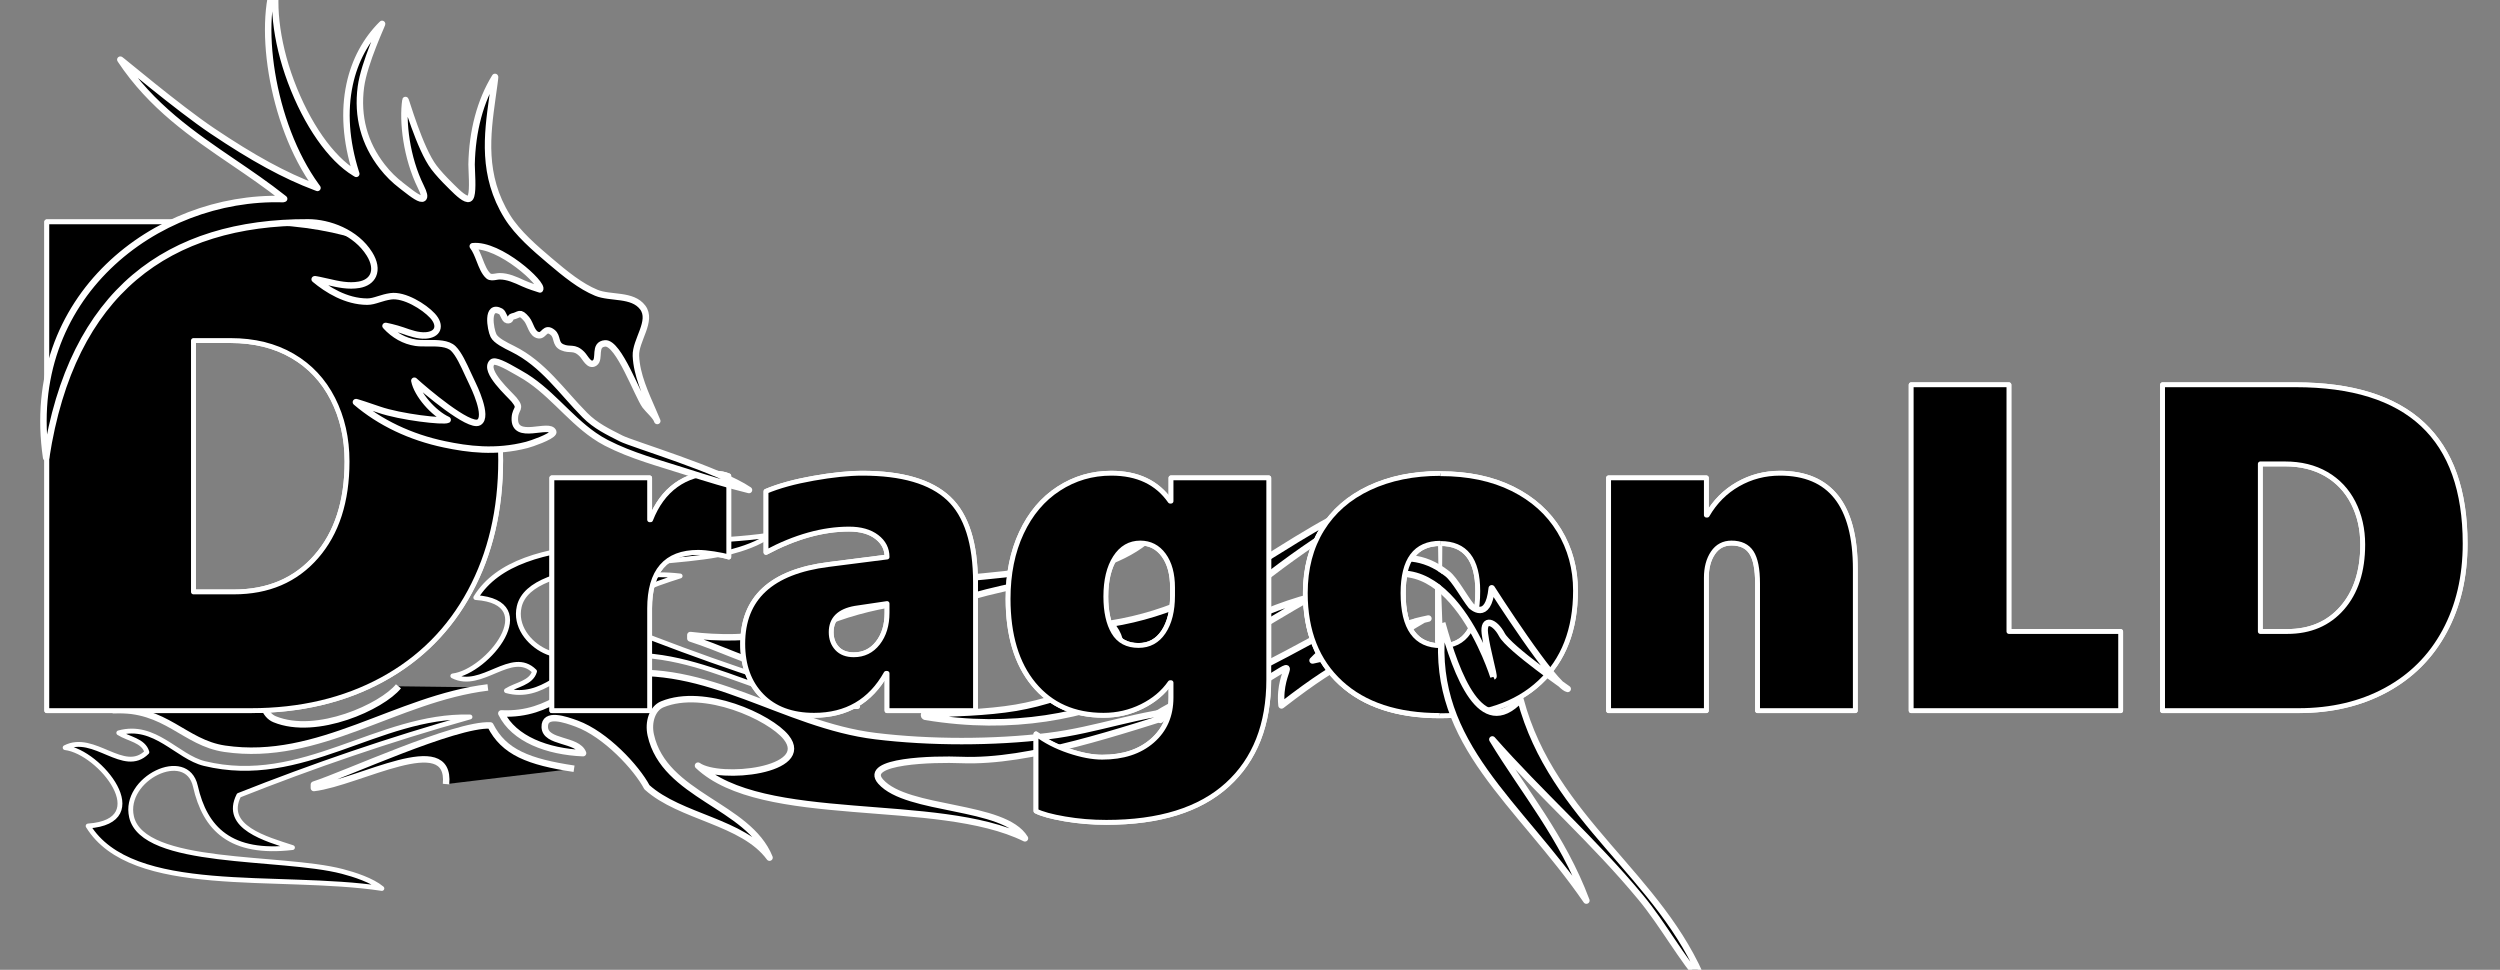 ﻿<?xml version="1.0" encoding="utf-8"?>
<!DOCTYPE svg PUBLIC "-//W3C//DTD SVG 1.1//EN" "http://www.w3.org/Graphics/SVG/1.1/DTD/svg11.dtd">
<svg xmlns="http://www.w3.org/2000/svg" xmlns:xlink="http://www.w3.org/1999/xlink" version="1.1" baseProfile="full" width="515.556" height="200" viewBox="0 0 515.56 200.00" enable-background="new 0 0 515.56 200.00" xml:space="preserve">
	<rect x="0" y="0" width="515.56" height="200.00" fill="#808080" stroke="none"/>
	<path fill="#000000" fill-opacity="1" stroke-linejoin="round" stroke="#FFFFFF" stroke-opacity="1" d="M 110.234,138.455C 109.545,140.887 106.433,141.165 104.44,142.437C 111.88,144.472 116.452,137.484 122.086,136.113C 142.382,131.172 157.911,146.195 176.867,145.716C 160.184,141.033 144.381,135.57 129.197,129.554C 125.86,122.978 134.838,120.553 140.259,118.781C 127.52,117.296 122.227,122.63 120.242,131.429C 118.433,139.451 105.246,132.996 107.074,125.105C 109.442,114.876 137.824,117.16 150.53,113.863C 153.029,113.214 156.692,112.031 158.695,110.35C 137.164,113.573 107.159,108.552 98.119,123.231C 112.038,124.196 100.608,138.499 93.379,139.392C 99.324,142.444 105.505,133.703 110.234,138.455 Z "/>
	<path fill="#000000" fill-opacity="1" stroke-width="1.333" stroke-linejoin="round" stroke="#FFFFFF" stroke-opacity="1" d="M 180.554,151.805C 161.607,149.494 145.747,136.302 126.299,139.158C 117.901,140.391 114.153,147.63 103.386,147.121C 105.992,152.413 112.889,155.015 120.242,155.318C 119.086,152.333 112.441,153.268 112.341,149.931C 112.249,146.86 116.627,148.385 118.925,149.228C 124.892,151.421 131.255,158.278 133.411,162.345C 140.288,168.563 153.218,169.4 158.695,176.866C 154.331,166.011 136.973,164.156 134.201,151.571C 133.611,148.892 134.535,146.085 136.572,145.247C 145.259,141.676 158.778,147.884 162.119,152.04C 167.686,158.968 148.36,161.016 143.945,157.895C 157.216,170.458 193.28,163.987 211.37,172.884C 207.084,165.808 187.063,167.361 181.608,161.173C 177.776,156.828 192.684,156.497 198.201,156.724C 212.448,157.309 231.125,150.722 245.871,146.184C 234.69,147.096 226.414,150.548 216.11,151.805C 204.913,153.171 191.731,153.169 180.554,151.805 Z "/>
	<path fill="#000000" fill-opacity="1" stroke-width="1.333" stroke-linejoin="round" stroke="#FFFFFF" stroke-opacity="1" d="M 237.179,110.817C 221.263,119.538 194.629,118.729 172.39,121.825C 169.132,131.1 153.782,132.339 142.366,130.961C 142.366,131.195 142.366,131.429 142.366,131.663C 148.692,133.688 154.1,136.53 160.801,138.221C 159.467,130.67 175.456,125.801 184.768,124.402C 188.434,123.852 190.44,125.192 192.407,126.042C 205.557,119.391 227.011,120.121 237.179,110.817 Z "/>
	<path fill="#000000" fill-opacity="1" stroke-width="1.333" stroke-linejoin="round" stroke="#FFFFFF" stroke-opacity="1" d="M 209.526,145.95C 203.524,146.972 196.467,147.086 190.562,147.355C 190.519,147.627 190.621,147.772 190.826,147.823C 227.342,153.837 249.022,134.839 270.629,122.997C 257.012,126.581 247.103,133.462 235.599,138.923C 247.732,130.262 258.583,120.159 271.154,111.754C 277.235,107.69 284.311,104.83 290.38,100.513C 267.001,107.136 254.435,124.586 229.015,128.618C 236.763,137.561 220.427,144.093 209.526,145.95 Z "/>
	<path fill="#000000" fill-opacity="1" stroke-linejoin="round" stroke="#FFFFFF" stroke-opacity="1" d="M 30.289,155.113C 29.6,152.682 26.488,152.404 24.496,151.132C 31.936,149.097 36.508,156.085 42.141,157.455C 62.437,162.396 77.966,147.374 96.922,147.853C 80.24,152.535 64.436,157.999 49.253,164.014C 45.916,170.59 54.893,173.015 60.314,174.788C 47.576,176.272 42.282,170.939 40.297,162.14C 38.488,154.118 25.302,160.573 27.129,168.464C 29.498,178.693 57.88,176.409 70.585,179.706C 73.084,180.355 76.748,181.538 78.75,183.219C 57.219,179.996 27.215,185.016 18.174,170.338C 32.094,169.373 20.663,155.07 13.434,154.177C 19.38,151.125 25.56,159.865 30.289,155.113 Z "/>
	<path fill="#000000" fill-opacity="1" stroke-width="1.333" stroke-linejoin="round" stroke="#FFFFFF" stroke-opacity="1" d="M 100.609,141.764C 81.662,144.075 65.802,157.267 46.355,154.411C 37.956,153.178 34.208,145.939 23.442,146.448C 26.048,141.156 32.945,138.554 40.297,138.251C 39.141,141.236 32.497,140.301 32.397,143.638C 32.304,146.709 36.683,145.184 38.98,144.34C 44.947,142.147 51.31,135.291 53.467,131.224C 60.344,125.006 73.274,124.168 78.75,116.703C 74.386,127.558 57.028,129.413 54.257,141.998C 53.666,144.677 54.59,147.484 56.627,148.322C 65.314,151.893 78.834,145.685 82.174,141.529"/>
	<path fill="#000000" fill-opacity="1" stroke-width="1.333" stroke-linejoin="round" stroke="#FFFFFF" stroke-opacity="1" d="M 91.983,161.698C 93.061,150.304 74.006,161.386 64.731,162.506C 64.731,162.272 64.731,162.038 64.731,161.803C 71.057,159.778 93.91,149.234 101.126,149.601C 103.91,155.145 109.072,157.133 118.384,158.532"/>
	<g>
		<path fill="#000000" fill-opacity="1" stroke-linejoin="round" stroke="#FFFFFF" stroke-opacity="1" d="M 103.243,94.896C 103.243,105.111 101.132,114.141 96.909,121.986C 92.687,129.831 86.653,135.887 78.808,140.154C 70.963,144.422 61.918,146.556 51.673,146.556L 9.643,146.556L 9.643,45.756L 50.773,45.756C 85.753,45.756 103.243,62.136 103.243,94.896 Z M 71.563,95.188C 71.563,90.403 70.588,86.098 68.638,82.273C 66.688,78.448 63.905,75.486 60.29,73.386C 56.675,71.286 52.415,70.236 47.51,70.236L 39.883,70.236L 39.883,122.076L 48.208,122.076C 55.303,122.076 60.969,119.649 65.207,114.797C 69.444,109.944 71.563,103.408 71.563,95.188 Z "/>
		<path fill="#000000" fill-opacity="1" stroke-linejoin="round" stroke="#FFFFFF" stroke-opacity="1" d="M 150.283,114.876C 149.523,114.636 148.495,114.416 147.2,114.216C 145.905,114.016 144.828,113.916 143.968,113.916C 137.298,113.916 133.963,117.776 133.963,125.496L 133.963,146.556L 113.803,146.556L 113.803,98.556L 133.963,98.556L 133.963,107.196L 134.158,107.196C 135.388,104.056 137.14,101.671 139.415,100.041C 141.69,98.411 144.348,97.596 147.388,97.596C 148.498,97.596 149.463,97.776 150.283,98.136L 150.283,114.876 Z "/>
		<path fill="#000000" fill-opacity="1" stroke-linejoin="round" stroke="#FFFFFF" stroke-opacity="1" d="M 182.923,146.556L 182.923,138.876L 182.728,138.876C 179.498,144.636 174.548,147.516 167.878,147.516C 163.278,147.516 159.675,146.178 157.07,143.503C 154.465,140.828 153.163,137.246 153.163,132.756C 153.163,123.356 159.053,117.911 170.833,116.421L 182.923,114.876C 182.923,113.196 182.215,111.816 180.8,110.736C 179.385,109.656 177.483,109.116 175.093,109.116C 169.683,109.116 163.973,110.716 157.963,113.916L 157.963,101.331C 160.563,100.231 163.825,99.333 167.75,98.638C 171.675,97.943 175.033,97.596 177.823,97.596C 186.013,97.596 191.95,99.331 195.635,102.801C 199.32,106.271 201.163,112.066 201.163,120.186L 201.163,146.556L 182.923,146.556 Z M 171.403,130.371C 171.403,131.731 171.808,132.848 172.618,133.723C 173.428,134.598 174.578,135.036 176.068,135.036C 178.108,135.036 179.76,134.226 181.025,132.606C 182.29,130.986 182.923,128.911 182.923,126.381L 182.923,124.476L 176.338,125.451C 173.048,126.031 171.403,127.671 171.403,130.371 Z "/>
		<path fill="#000000" fill-opacity="1" stroke-linejoin="round" stroke="#FFFFFF" stroke-opacity="1" d="M 261.643,140.136C 261.643,149.426 258.795,156.658 253.1,161.833C 247.405,167.008 239.088,169.596 228.148,169.596C 225.208,169.596 222.355,169.358 219.59,168.883C 216.825,168.408 214.843,167.866 213.643,167.256L 213.643,151.356C 215.563,152.806 217.815,153.968 220.4,154.843C 222.985,155.718 225.283,156.156 227.293,156.156C 231.583,156.156 235.02,155.033 237.605,152.788C 240.19,150.543 241.483,147.571 241.483,143.871L 241.483,140.796L 241.303,140.796C 239.893,142.836 237.953,144.466 235.483,145.686C 233.013,146.906 230.373,147.516 227.563,147.516C 221.493,147.516 216.695,145.386 213.17,141.126C 209.645,136.866 207.883,130.986 207.883,123.486C 207.883,118.346 208.803,113.808 210.643,109.873C 212.483,105.938 215.04,102.908 218.315,100.783C 221.59,98.658 225.208,97.596 229.168,97.596C 234.588,97.596 238.633,99.516 241.303,103.356L 241.483,103.356L 241.483,98.556L 261.643,98.556L 261.643,140.136 Z M 241.798,121.191C 241.798,118.381 241.19,116.146 239.975,114.486C 238.76,112.826 237.148,111.996 235.138,111.996C 232.988,111.996 231.268,112.996 229.978,114.996C 228.688,116.996 228.043,119.671 228.043,123.021C 228.043,126.121 228.583,128.578 229.663,130.393C 230.743,132.208 232.453,133.116 234.793,133.116C 236.973,133.116 238.685,132.186 239.93,130.326C 241.175,128.466 241.798,125.971 241.798,122.841L 241.798,121.191 Z "/>
		<path fill="#000000" fill-opacity="1" stroke-linejoin="round" stroke="#FFFFFF" stroke-opacity="1" d="M 324.903,121.816C 324.903,129.846 322.45,136.153 317.545,140.738C 312.64,145.323 305.783,147.616 296.973,147.616C 288.223,147.616 281.41,145.376 276.535,140.896C 271.66,136.416 269.223,130.241 269.223,122.371C 269.223,117.321 270.368,112.938 272.658,109.223C 274.948,105.508 278.208,102.658 282.438,100.673C 286.668,98.688 291.543,97.695 297.063,97.695C 302.773,97.695 307.72,98.733 311.905,100.808C 316.09,102.883 319.303,105.766 321.543,109.456C 323.783,113.146 324.903,117.266 324.903,121.816 Z M 304.743,121.906C 304.743,115.366 302.183,112.096 297.063,112.096C 291.943,112.096 289.383,115.521 289.383,122.371C 289.383,129.601 291.973,133.216 297.153,133.216C 302.213,133.216 304.743,129.446 304.743,121.906 Z "/>
		<path fill="#000000" fill-opacity="1" stroke-linejoin="round" stroke="#FFFFFF" stroke-opacity="1" d="M 362.443,146.556L 362.443,120.336C 362.443,117.366 362.02,115.233 361.175,113.938C 360.33,112.643 358.963,111.996 357.073,111.996C 355.443,111.996 354.17,112.668 353.255,114.013C 352.34,115.358 351.883,117.076 351.883,119.166L 351.883,146.556L 331.723,146.556L 331.723,98.556L 351.883,98.556L 351.883,106.236L 352.063,106.236C 353.643,103.496 355.758,101.371 358.408,99.861C 361.058,98.351 363.943,97.596 367.063,97.596C 377.423,97.596 382.603,104.191 382.603,117.381L 382.603,146.556L 362.443,146.556 Z "/>
		<path fill="#000000" fill-opacity="1" stroke-linejoin="round" stroke="#FFFFFF" stroke-opacity="1" d="M 394.123,146.556L 394.123,79.356L 414.283,79.356L 414.283,130.236L 437.323,130.236L 437.323,146.556L 394.123,146.556 Z "/>
		<path fill="#000000" fill-opacity="1" stroke-linejoin="round" stroke="#FFFFFF" stroke-opacity="1" d="M 508.363,112.116C 508.363,118.926 506.955,124.946 504.14,130.176C 501.325,135.406 497.303,139.443 492.073,142.288C 486.843,145.133 480.813,146.556 473.983,146.556L 445.963,146.556L 445.963,79.356L 473.383,79.356C 496.703,79.356 508.363,90.276 508.363,112.116 Z M 487.243,112.311C 487.243,109.121 486.593,106.251 485.293,103.701C 483.993,101.151 482.138,99.176 479.728,97.776C 477.318,96.376 474.478,95.676 471.208,95.676L 466.123,95.676L 466.123,130.236L 471.673,130.236C 476.403,130.236 480.18,128.618 483.005,125.383C 485.83,122.148 487.243,117.791 487.243,112.311 Z "/>
	</g>
	<path fill="#000000" fill-opacity="1" stroke-width="1.333" stroke-linejoin="round" stroke="#FFFFFF" stroke-opacity="1" d="M 258.755,141.56C 257.396,141.63 242.238,145.608 239.299,148.46C 239.141,148.352 238.62,147.32 238.691,147.192C 244.075,143.716 252.735,141.013 258.51,138.29C 266.255,134.636 280.931,126.114 288.82,122.281C 283.653,128.892 274.755,131.744 270.678,136.208C 280.809,134.195 282.943,130.248 293.153,127.892C 298.091,126.752 288.343,128.907 293.403,127.892C 278.962,136.549 278.383,134.56 264.281,145.476C 263.445,137.321 269.791,135.103 258.755,141.56 Z "/>
	<path fill="#000000" fill-opacity="1" stroke-linejoin="round" stroke="#FFFFFF" stroke-opacity="1" d="M 324.91,121.802C 324.91,129.832 322.457,136.14 317.552,140.725C 312.647,145.31 305.79,147.602 296.979,147.602C 288.229,147.602 281.417,145.362 276.542,140.882C 271.667,136.402 269.229,130.227 269.229,122.357C 269.229,117.307 270.375,112.925 272.665,109.21C 274.954,105.495 278.215,102.645 282.444,100.66C 286.675,98.675 291.55,97.682 297.069,97.682C 302.78,97.682 307.727,98.72 311.912,100.795C 316.097,102.87 319.31,105.752 321.55,109.442C 323.79,113.132 324.91,117.252 324.91,121.802 Z M 304.75,121.892C 304.75,115.352 302.189,112.082 297.069,112.082C 291.949,112.082 289.39,115.507 289.39,122.357C 289.39,129.587 291.979,133.202 297.16,133.202C 302.22,133.202 304.75,129.432 304.75,121.892 Z "/>
	<path fill="#000000" fill-opacity="1" stroke-width="1.333" stroke-linejoin="round" stroke="#FFFFFF" stroke-opacity="1" d="M 307.988,139.583C 307.966,139.502 298.8,110.236 281.967,120.486C 275.654,124.33 276.307,122.979 276.307,122.979L 279.446,119.764C 279.446,119.764 288.311,110.337 298.467,118.319C 300.057,119.569 301.953,123.173 303.391,124.944C 303.391,124.944 306.884,128.403 307.634,121.319C 307.634,121.319 320.55,141.569 323.3,142.069C 323.3,142.069 311.202,133.703 309.731,130.903C 308.286,128.153 305.8,127.236 306.217,130.653C 306.634,134.069 308.245,139.437 307.967,139.569"/>
	<path fill="#000000" fill-opacity="1" stroke-linejoin="round" stroke="#FFFFFF" stroke-opacity="1" d="M 296.93,147.55C 288.18,147.55 281.367,145.31 276.492,140.83C 271.617,136.35 269.18,130.175 269.18,122.305C 269.18,117.254 270.325,112.872 272.615,109.157C 274.905,105.442 278.165,102.592 282.395,100.607C 286.625,98.622 291.5,97.629 297.02,97.629M 297.019,112.03C 291.899,112.03 289.339,115.455 289.339,122.305C 289.339,129.535 291.929,133.15 297.109,133.15"/>
	<path fill="#FFFFFF" fill-opacity="1" stroke-width="0.2" stroke-linejoin="round" d="M 295.937,120.01L 295.938,132.559L 297.604,132.837L 297.167,120.76"/>
	<path fill="#FFFFFF" fill-opacity="1" stroke-width="0.2" stroke-linejoin="round" d="M 296.563,112.302L 297.438,112.406L 297.396,118.344L 296.646,117.844L 296.563,112.302 Z "/>
	<g>
		<path fill="#000000" fill-opacity="1" stroke-linejoin="round" stroke="#FFFFFF" stroke-opacity="1" d="M 103.252,94.887C 103.252,105.102 101.141,114.132 96.919,121.977C 92.696,129.822 86.662,135.878 78.817,140.146C 70.972,144.413 61.927,146.547 51.682,146.547L 9.652,146.547L 9.652,45.747L 50.782,45.747C 85.762,45.747 103.252,62.127 103.252,94.887 Z M 71.572,95.18C 71.572,90.394 70.597,86.09 68.647,82.265C 66.697,78.44 63.915,75.477 60.3,73.377C 56.685,71.277 52.425,70.227 47.52,70.227L 39.892,70.227L 39.892,122.067L 48.217,122.067C 55.312,122.067 60.979,119.641 65.216,114.788C 69.454,109.936 71.572,103.4 71.572,95.18 Z "/>
		<path fill="#000000" fill-opacity="1" stroke-linejoin="round" stroke="#FFFFFF" stroke-opacity="1" d="M 150.292,114.867C 149.532,114.627 148.505,114.407 147.21,114.207C 145.915,114.007 144.837,113.907 143.977,113.907C 137.307,113.907 133.972,117.767 133.972,125.487L 133.972,146.547L 113.812,146.547L 113.812,98.547L 133.972,98.547L 133.972,107.187L 134.167,107.187C 135.397,104.047 137.15,101.662 139.425,100.032C 141.7,98.402 144.357,97.587 147.397,97.587C 148.507,97.587 149.472,97.767 150.292,98.127L 150.292,114.867 Z "/>
		<path fill="#000000" fill-opacity="1" stroke-linejoin="round" stroke="#FFFFFF" stroke-opacity="1" d="M 182.932,146.547L 182.932,138.867L 182.737,138.867C 179.507,144.627 174.557,147.507 167.887,147.507C 163.287,147.507 159.685,146.17 157.08,143.495C 154.475,140.82 153.172,137.237 153.172,132.747C 153.172,123.347 159.062,117.902 170.842,116.412L 182.932,114.867C 182.932,113.187 182.225,111.807 180.81,110.727C 179.395,109.647 177.492,109.107 175.102,109.107C 169.692,109.107 163.982,110.707 157.972,113.907L 157.972,101.322C 160.572,100.222 163.835,99.325 167.76,98.63C 171.685,97.934 175.042,97.587 177.832,97.587C 186.022,97.587 191.96,99.322 195.645,102.792C 199.33,106.262 201.172,112.057 201.172,120.177L 201.172,146.547L 182.932,146.547 Z M 171.412,130.362C 171.412,131.722 171.817,132.84 172.627,133.715C 173.437,134.59 174.587,135.027 176.077,135.027C 178.117,135.027 179.77,134.217 181.035,132.597C 182.3,130.977 182.932,128.902 182.932,126.372L 182.932,124.467L 176.347,125.442C 173.057,126.022 171.412,127.662 171.412,130.362 Z "/>
		<path fill="#000000" fill-opacity="1" stroke-linejoin="round" stroke="#FFFFFF" stroke-opacity="1" d="M 261.652,140.127C 261.652,149.417 258.805,156.65 253.11,161.825C 247.415,167 239.097,169.587 228.157,169.587C 225.217,169.587 222.365,169.35 219.6,168.875C 216.835,168.4 214.852,167.857 213.652,167.247L 213.652,151.347C 215.572,152.797 217.825,153.96 220.41,154.835C 222.995,155.71 225.292,156.147 227.302,156.147C 231.592,156.147 235.03,155.025 237.615,152.78C 240.2,150.535 241.492,147.562 241.492,143.862L 241.492,140.787L 241.312,140.787C 239.902,142.827 237.962,144.457 235.492,145.677C 233.022,146.897 230.382,147.507 227.572,147.507C 221.502,147.507 216.705,145.377 213.18,141.117C 209.655,136.857 207.892,130.977 207.892,123.477C 207.892,118.337 208.812,113.8 210.652,109.865C 212.492,105.93 215.05,102.9 218.325,100.775C 221.6,98.65 225.217,97.587 229.177,97.587C 234.597,97.587 238.642,99.507 241.312,103.347L 241.492,103.347L 241.492,98.547L 261.652,98.547L 261.652,140.127 Z M 241.807,121.182C 241.807,118.372 241.2,116.137 239.985,114.477C 238.77,112.817 237.157,111.987 235.147,111.987C 232.997,111.987 231.277,112.987 229.987,114.987C 228.697,116.987 228.052,119.662 228.052,123.012C 228.052,126.112 228.592,128.57 229.672,130.385C 230.752,132.2 232.462,133.107 234.802,133.107C 236.982,133.107 238.695,132.177 239.94,130.317C 241.185,128.457 241.807,125.962 241.807,122.832L 241.807,121.182 Z "/>
		<path fill="#000000" fill-opacity="1" stroke-linejoin="round" stroke="#FFFFFF" stroke-opacity="1" d="M 362.452,146.547L 362.452,120.327C 362.452,117.357 362.03,115.225 361.185,113.93C 360.34,112.634 358.972,111.987 357.082,111.987C 355.452,111.987 354.18,112.66 353.265,114.005C 352.35,115.35 351.892,117.067 351.892,119.157L 351.892,146.547L 331.732,146.547L 331.732,98.547L 351.892,98.547L 351.892,106.227L 352.072,106.227C 353.652,103.487 355.767,101.362 358.417,99.852C 361.067,98.342 363.952,97.587 367.072,97.587C 377.432,97.587 382.612,104.182 382.612,117.372L 382.612,146.547L 362.452,146.547 Z "/>
		<path fill="#000000" fill-opacity="1" stroke-linejoin="round" stroke="#FFFFFF" stroke-opacity="1" d="M 394.132,146.547L 394.132,79.347L 414.292,79.347L 414.292,130.227L 437.332,130.227L 437.332,146.547L 394.132,146.547 Z "/>
		<path fill="#000000" fill-opacity="1" stroke-linejoin="round" stroke="#FFFFFF" stroke-opacity="1" d="M 508.372,112.107C 508.372,118.917 506.965,124.937 504.15,130.167C 501.335,135.397 497.312,139.435 492.082,142.28C 486.852,145.125 480.822,146.547 473.992,146.547L 445.972,146.547L 445.972,79.347L 473.392,79.347C 496.712,79.347 508.372,90.267 508.372,112.107 Z M 487.252,112.302C 487.252,109.112 486.602,106.242 485.302,103.692C 484.002,101.142 482.147,99.167 479.737,97.767C 477.327,96.367 474.487,95.667 471.217,95.667L 466.132,95.667L 466.132,130.227L 471.682,130.227C 476.412,130.227 480.19,128.61 483.015,125.375C 485.84,122.14 487.252,117.782 487.252,112.302 Z "/>
	</g>
	<path fill="#000000" fill-opacity="1" stroke-width="1.333" stroke-linejoin="round" stroke="#FFFFFF" stroke-opacity="1" d="M 297.376,130.287C 295.306,153.645 313.179,165.429 327.149,185.724C 322.204,172.54 314.355,163.38 307.755,152.488C 317.602,163.682 328.752,173.453 338.387,185.108C 343.047,190.746 346.609,197.495 351.519,203.096C 342.561,180.509 320.141,169.138 313.554,144.258C 305.443,152.872 300.373,139.126 297.422,128.469"/>
	<path fill="#000000" fill-opacity="1" stroke-width="1.333" stroke-linejoin="round" stroke="#FFFFFF" stroke-opacity="1" d="M 122.526,89.805C 117.11,86.056 113.192,80.341 107.329,77.084C 107.199,77.01 107.014,76.902 106.779,76.766C 104.004,75.147 102.044,74.179 101.497,74.708C 99.635,76.508 105.121,81.336 106.017,82.422C 107.658,84.41 106.279,84.061 106.171,86.18C 105.919,91.119 113.404,87.013 114.101,89.068C 114.117,89.115 114.108,89.171 114.069,89.24C 113.589,90.127 109.604,91.502 108.63,91.754C 102.167,93.425 96.435,92.635 91.681,91.638C 84.648,90.165 78.338,87.159 73.398,82.933C 73.254,82.808 76.411,83.865 78.149,84.469C 82.594,86.019 91.51,87.027 92.32,86.573C 89.409,85.249 86.004,81.361 85.451,78.51C 87.631,80.508 96.726,88.229 98.753,87.1C 100.801,85.96 97.585,79.412 97.447,79.134C 97.151,78.536 96.855,77.886 96.539,77.197C 95.59,75.128 94.61,72.992 93.509,71.897C 92.349,70.745 90.166,70.764 88.238,70.778C 87.319,70.785 86.449,70.793 85.734,70.682C 83.384,70.323 81.29,69.16 79.501,67.223C 79.432,67.151 81.644,67.652 83.022,68.14C 84.605,68.701 86.242,69.281 87.799,69.174C 89.009,69.088 89.836,68.637 90.128,67.903C 90.441,67.109 90.099,66.091 89.188,65.106C 87.443,63.224 83.377,60.713 80.591,61.102C 79.648,61.235 78.837,61.487 78.123,61.711C 77.265,61.98 76.522,62.212 75.717,62.207C 71.346,62.18 67.469,59.748 64.891,57.596C 64.779,57.502 66.52,57.88 67.637,58.138C 69.711,58.618 71.856,59.116 74.089,58.72C 75.474,58.475 76.486,57.778 76.943,56.755C 77.476,55.557 77.212,54.003 76.197,52.375C 73.402,47.883 67.811,45.871 63.56,45.856C 34.831,45.758 14.797,60.007 9.517,94.38C 4.668,61.186 32.246,40.262 58.346,41.061L 58.599,40.993L 58.394,40.83C 55.08,38.201 51.541,35.794 48.12,33.465C 39.797,27.804 31.198,21.954 24.811,12.301C 24.63,12.025 36.599,22.162 43.773,26.987C 52.191,32.647 58.755,36.227 65.059,38.594L 65.472,38.751L 65.213,38.395C 55.83,25.486 52.811,3.783 57.452,-5.552C 55.99,-0.203 56.803,8.283 59.984,16.788C 63.291,25.629 68.224,32.688 73.174,35.673L 73.471,35.852L 73.367,35.518C 71.34,29.044 70.916,22.942 72.108,17.383C 73.152,12.511 75.46,8.221 78.794,4.928C 78.973,4.754 75.081,12.937 74.426,17.93C 73.623,24.041 75.105,29.565 78.834,34.354C 80.007,35.862 81.322,37.16 82.855,38.325L 83.432,38.773C 85.227,40.184 86.759,41.315 87.292,40.881C 87.619,40.613 87.465,39.886 86.788,38.518C 83.809,32.506 82.958,25.035 83.615,20.622C 83.652,20.375 86.547,30.677 89.499,34.533C 90.341,35.634 91.416,36.818 92.879,38.257L 93.127,38.506C 94.582,39.972 96.03,41.285 96.757,40.976C 97.49,40.666 97.427,38.029 97.292,35.12C 97.268,34.567 97.247,34.131 97.251,33.903C 97.384,27.008 99.052,20.782 102.081,15.86C 102.179,15.702 101.764,18.55 101.523,20.282C 100.496,27.723 99.331,36.159 104.613,44.682C 106.754,48.142 110.455,51.286 113.16,53.582L 113.321,53.721C 116.67,56.565 119.703,59.026 122.97,60.375C 125.883,61.577 130.418,60.593 132.543,63.409C 134.639,66.186 131.001,70.202 131.138,73.389C 131.31,77.355 133.111,81.168 134.665,84.755C 134.974,85.469 135.271,86.15 135.548,86.817C 135.264,85.849 133.652,84.492 133.055,83.679C 131.491,81.547 127.588,70.612 124.795,70.815C 122.327,71.001 123.866,74.045 122.633,74.855C 121.486,75.608 120.725,73.738 120.021,73.029C 118.369,71.364 117.591,72.352 115.928,71.609C 114.391,70.922 115.08,69.438 113.963,68.544C 112.365,67.268 112.226,69.287 111.101,69.136C 109.65,68.942 109.444,66.801 108.605,65.806C 107.119,64.042 107.141,64.993 105.673,65.271C 105.096,65.38 105.452,66.177 104.606,66.023C 104.008,65.914 103.804,64.506 103.273,64.222C 100.238,62.602 101.127,67.906 101.771,69.205C 102.284,70.237 104.122,71.148 105.745,71.951C 112.053,75.069 115.788,80.736 120.612,85.598C 122.844,87.848 125.33,89.014 128.107,90.431C 130.369,91.587 148.54,96.996 154.461,101.051C 150.121,99.985 145.798,98.668 141.546,97.3C 136.036,95.527 130.208,93.998 125.041,91.326C 124.163,90.871 123.328,90.36 122.526,89.805 Z M 98.907,53.64C 99.393,54.891 99.895,56.184 100.728,56.914C 101.116,57.252 101.706,57.157 102.276,57.063C 102.53,57.02 102.789,56.977 103.028,56.975C 104.686,56.954 106.319,57.705 107.9,58.432C 109.107,58.988 110.783,59.502 111.361,59.687C 112.235,58.618 102.989,50.193 97.493,50.779C 98.095,51.559 98.506,52.614 98.907,53.64 Z "/>
</svg>
